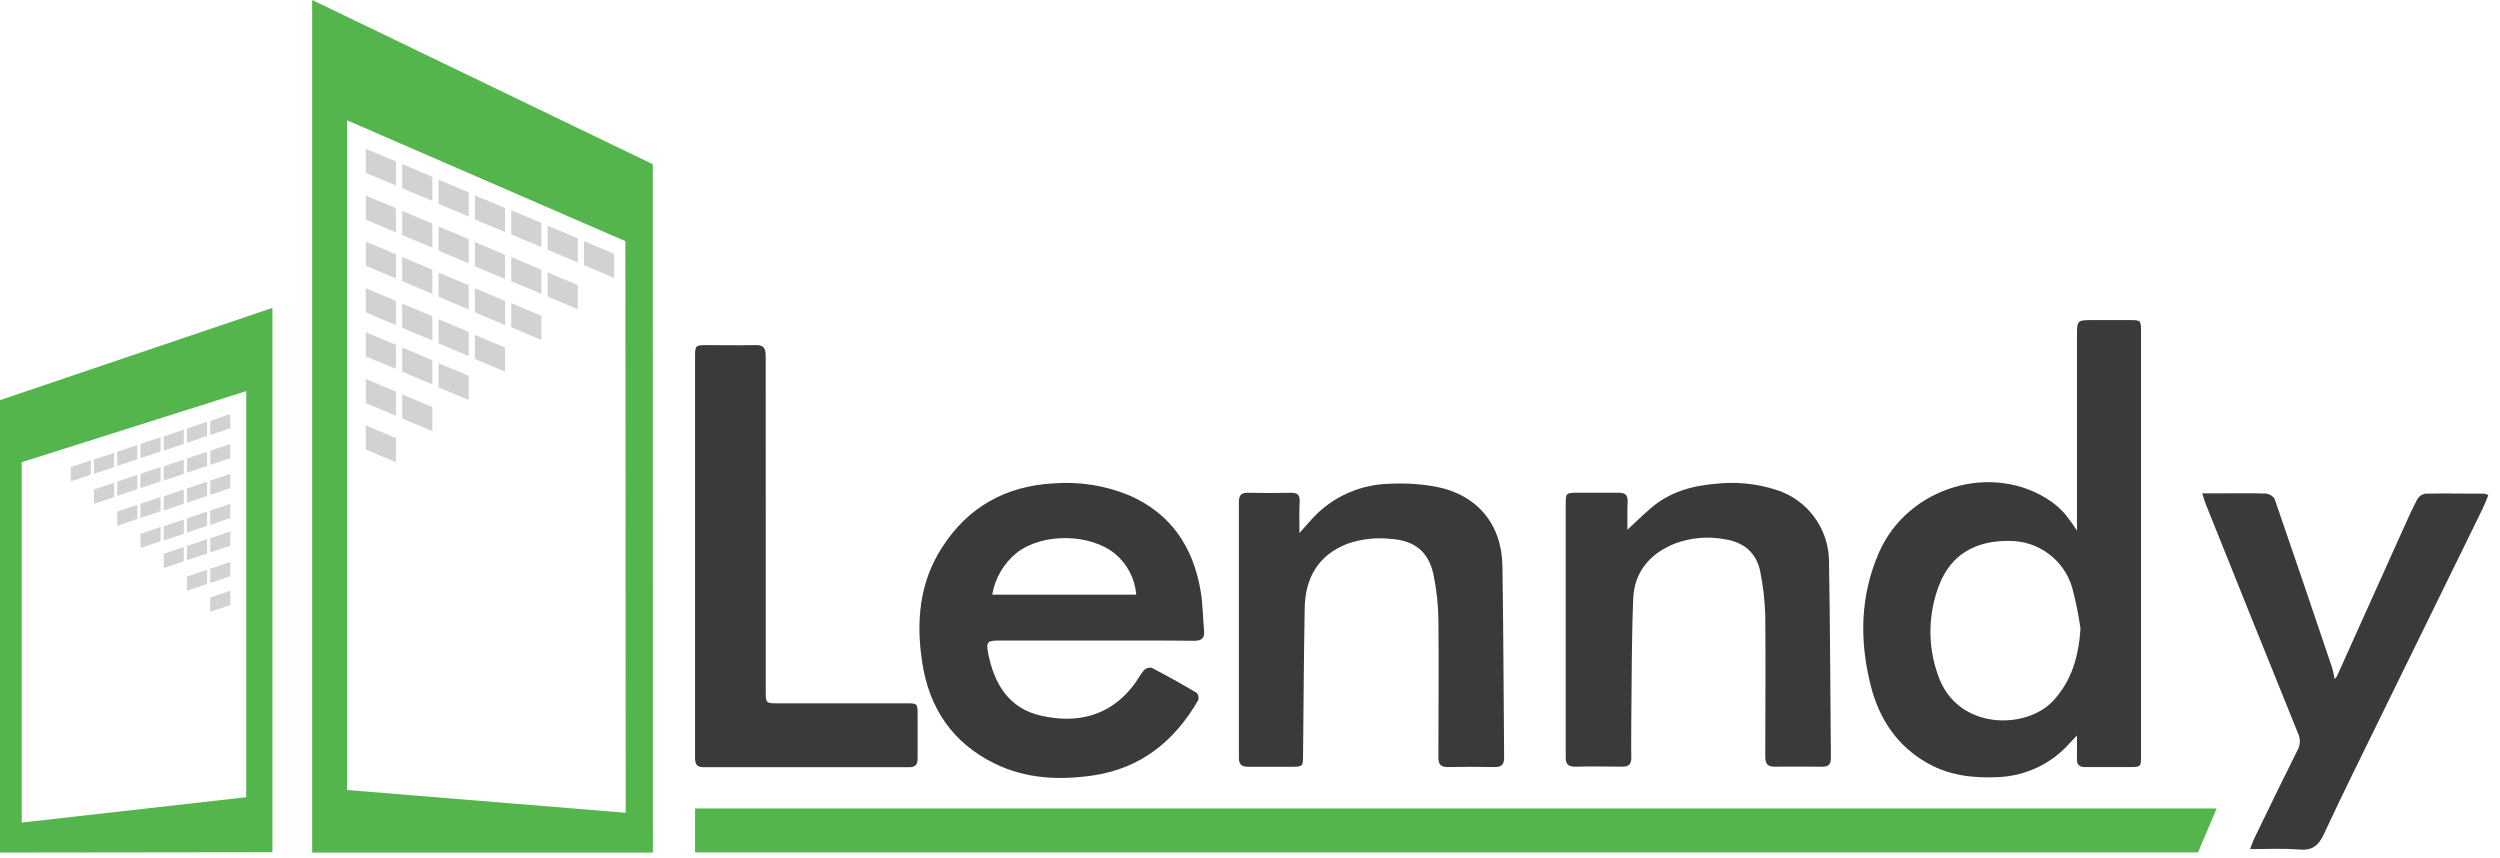 <svg width="201" height="69" viewBox="0 0 201 69" fill="none" xmlns="http://www.w3.org/2000/svg">
<path d="M52.484 13.204L25.098 0V68.547H52.492L52.484 13.204ZM27.901 63.516V9.671L50.28 19.389L50.307 65.348L27.901 63.516Z" fill="#53B54B"/>
<path d="M31.834 37.159L29.411 36.144V34.201L31.834 35.22V37.159ZM34.76 34.665L32.333 33.646V31.707L34.76 32.722V34.665ZM31.834 33.428L29.411 32.413V30.47L31.834 31.489V33.428ZM37.682 32.159L35.26 31.14V29.201L37.682 30.216V32.159ZM34.76 30.902L32.333 29.883V27.944L34.76 28.959V30.902ZM40.605 29.883L38.182 28.864V26.925L40.605 27.94V29.883ZM31.834 29.665L29.411 28.65V26.707L31.834 27.726V29.665ZM37.682 28.626L35.26 27.607V25.668L37.682 26.683V28.626ZM34.76 27.369L32.333 26.354V24.411L34.76 25.426V27.369ZM43.527 27.333L41.104 26.318V24.375L43.527 25.39V27.333ZM40.605 26.136L38.182 25.117V23.178L40.605 24.193V26.136ZM31.834 26.136L29.411 25.117V23.178L31.834 24.193V26.136ZM37.682 24.879L35.26 23.86V21.921L37.682 22.936V24.879ZM46.453 24.859L44.026 23.844V21.901L46.453 22.92V24.859ZM43.527 23.626L41.104 22.607V20.668L43.527 21.683V23.626ZM34.76 23.622L32.333 22.603V20.664L34.76 21.679V23.622ZM40.605 22.425L38.182 21.41V19.467L40.605 20.486V22.425ZM31.834 22.385L29.411 21.37V19.427L31.834 20.446V22.385ZM49.375 22.341L46.953 21.322V19.384L49.375 20.398V22.341ZM37.682 21.168L35.26 20.153V18.21L37.682 19.229V21.168ZM46.453 21.096L44.026 20.081V18.138L46.453 19.157V21.096ZM34.76 19.915L32.333 18.896V16.957L34.76 17.972V19.915ZM43.527 19.863L41.104 18.848V16.905L43.527 17.92V19.863ZM31.834 18.678L29.411 17.663V15.72L31.834 16.739V18.678ZM40.605 18.662L38.182 17.647V15.708L40.605 16.723V18.662ZM37.682 17.409L35.26 16.39V14.451L37.682 15.466V17.409ZM34.76 16.152L32.333 15.137V13.194L34.76 14.209V16.152ZM31.834 14.915L29.411 13.9V11.961L31.834 12.976V14.915Z" fill="#D1D2D4"/>
<path d="M0 32.17V68.545L21.903 68.517V24.755L0 32.17ZM19.797 64.096L1.745 66.134V37.158L19.797 31.444V64.096Z" fill="#53B54B"/>
<path d="M16.904 49.188L18.517 48.641V47.495L16.904 48.042V49.188ZM15.032 47.495L16.65 46.952V45.806L15.032 46.353V47.495ZM16.904 46.873L18.517 46.325V45.184L16.904 45.727V46.873ZM13.165 45.675L14.778 45.128V43.986L13.165 44.529V45.675ZM15.032 45.041L16.65 44.493V43.352L15.032 43.895V45.041ZM16.904 44.414L18.517 43.871V42.725L16.904 43.272V44.414ZM11.293 44.057L12.911 43.514V42.368L11.293 42.916V44.057ZM13.165 43.455L14.778 42.912V41.766L13.165 42.313V43.455ZM15.032 42.82L16.65 42.277V41.131L15.032 41.678V42.82ZM9.426 42.277L11.039 41.73V40.588L9.426 41.131V42.277ZM16.904 42.198L18.517 41.651V40.509L16.904 41.052V42.198ZM11.293 41.651L12.911 41.107V39.962L11.293 40.509V41.651ZM13.165 41.048L14.778 40.501V39.359L13.165 39.906V41.048ZM7.554 40.509L9.172 39.962V38.816L7.554 39.363V40.509ZM15.032 40.413L16.65 39.87V38.724L15.032 39.272V40.413ZM9.426 39.87L11.039 39.323V38.177L9.426 38.724V39.87ZM16.904 39.791L18.517 39.244V38.098L16.904 38.645V39.791ZM11.293 39.244L12.911 38.697V37.555L11.293 38.098V39.244ZM5.687 38.705L7.3 38.157V37.012L5.687 37.559V38.705ZM13.165 38.641L14.778 38.094V36.952L13.165 37.495V38.641ZM7.554 38.098L9.172 37.555V36.409L7.554 36.956V38.098ZM15.032 38.007L16.65 37.46V36.318L15.032 36.861V38.007ZM9.426 37.46L11.039 36.916V35.77L9.426 36.318V37.46ZM16.904 37.38L18.517 36.837V35.691L16.904 36.238V37.38ZM11.293 36.837L12.911 36.29V35.148L11.293 35.691V36.837ZM13.165 36.234L14.778 35.687V34.545L13.165 35.088V36.234ZM15.032 35.6L16.65 35.053V33.911L15.032 34.454V35.6ZM16.904 34.974L18.517 34.43V33.284L16.904 33.832V34.974Z" fill="#D1D2D4"/>
<path d="M176.721 68.533H55.883V65H178.216L176.721 68.533Z" fill="#53B54B"/>
<path d="M166.989 42.658V41.818V27.024C166.989 25.735 166.989 25.735 168.309 25.735H171.188C172.136 25.735 172.139 25.735 172.139 26.719V60.727C172.139 61.654 172.139 61.674 171.216 61.674H167.667C167.191 61.674 166.965 61.5 166.985 61.004C167.005 60.509 166.985 59.894 166.985 59.129C166.719 59.414 166.588 59.557 166.442 59.708C164.956 61.41 162.824 62.417 160.566 62.483C158.619 62.571 156.731 62.344 155.015 61.381C152.54 60.005 151.093 57.812 150.415 55.152C149.491 51.52 149.543 47.908 151.077 44.407C153.401 39.121 160.236 37.091 164.907 40.315C165.324 40.613 165.706 40.958 166.045 41.342C166.382 41.764 166.697 42.203 166.989 42.658ZM167.266 50.497C167.109 49.4 166.888 48.313 166.604 47.242C165.952 45.026 163.906 43.493 161.596 43.491C158.821 43.431 156.838 44.629 155.923 47.004C155.008 49.336 154.97 51.922 155.815 54.28C157.334 58.74 162.929 58.705 165.106 56.31C166.624 54.64 167.128 52.686 167.278 50.493L167.266 50.497Z" fill="#3A3A3C"/>
<path d="M88.062 51.499H80.294C79.386 51.499 79.272 51.626 79.446 52.514C79.93 54.989 81.111 56.967 83.72 57.546C86.595 58.188 89.184 57.594 91.103 55.143C91.42 54.747 91.646 54.271 91.975 53.882C92.137 53.719 92.368 53.647 92.594 53.688C93.82 54.328 95.028 55.001 96.218 55.706C96.356 55.867 96.401 56.088 96.337 56.289C94.442 59.584 91.722 61.773 87.895 62.344C85.187 62.74 82.499 62.625 79.965 61.388C76.595 59.735 74.72 56.955 74.153 53.307C73.645 50.056 73.891 46.88 75.739 44.017C77.828 40.758 80.862 39.073 84.712 38.863C86.791 38.702 88.879 39.035 90.806 39.834C94.144 41.297 95.917 43.966 96.523 47.467C96.71 48.538 96.71 49.64 96.809 50.726C96.86 51.313 96.603 51.519 96.016 51.519C93.371 51.488 90.719 51.499 88.062 51.499ZM91.357 47.812C91.251 46.538 90.641 45.357 89.664 44.533C87.634 42.88 83.839 42.832 81.758 44.434C80.707 45.279 80.001 46.482 79.775 47.812H91.357Z" fill="#3A3A3C"/>
<path d="M130.844 42.589C131.514 41.966 132.101 41.399 132.724 40.856C134.207 39.579 135.999 39.056 137.878 38.901C139.574 38.705 141.293 38.881 142.914 39.417C145.313 40.217 146.969 42.44 147.049 44.968C147.149 50.297 147.149 55.63 147.204 60.959C147.204 61.502 146.958 61.649 146.467 61.645C145.218 61.645 143.969 61.617 142.72 61.645C142.097 61.645 141.927 61.411 141.927 60.812C141.927 57.041 141.966 53.279 141.927 49.5C141.896 48.321 141.763 47.147 141.53 45.991C141.237 44.452 140.198 43.584 138.687 43.358C137.341 43.104 135.951 43.222 134.667 43.699C132.684 44.492 131.403 45.947 131.312 48.124C131.177 51.332 131.197 54.543 131.158 57.755C131.158 58.802 131.134 59.852 131.158 60.899C131.158 61.458 130.943 61.649 130.404 61.641C129.155 61.621 127.906 61.613 126.657 61.641C126.067 61.641 125.864 61.419 125.884 60.848V40.563C125.884 39.639 125.908 39.619 126.812 39.615H130.158C130.69 39.615 130.876 39.825 130.86 40.329C130.829 41.082 130.844 41.796 130.844 42.589Z" fill="#3A3A3C"/>
<path d="M104.474 42.858C105.052 42.224 105.481 41.689 105.972 41.225C107.508 39.793 109.512 38.966 111.611 38.901C112.879 38.826 114.151 38.9 115.401 39.123C118.728 39.738 120.738 42.113 120.794 45.487C120.881 50.618 120.881 55.749 120.932 60.88C120.932 61.447 120.758 61.672 120.163 61.672C118.913 61.644 117.662 61.644 116.412 61.672C115.821 61.672 115.643 61.447 115.647 60.88C115.647 57.196 115.687 53.513 115.647 49.833C115.632 48.608 115.499 47.388 115.25 46.189C114.854 44.33 113.7 43.445 111.801 43.326C110.623 43.197 109.431 43.333 108.312 43.723C105.964 44.651 104.941 46.474 104.898 48.901C104.826 52.827 104.807 56.752 104.767 60.677C104.767 61.637 104.767 61.645 103.792 61.649H100.378C99.858 61.649 99.605 61.502 99.608 60.927V40.368C99.608 39.829 99.783 39.603 100.342 39.619C101.504 39.647 102.662 39.643 103.823 39.619C104.311 39.619 104.509 39.797 104.497 40.289C104.446 41.11 104.474 41.903 104.474 42.858Z" fill="#3A3A3C"/>
<path d="M61.565 42.183V55.505C61.565 56.548 61.565 56.548 62.58 56.548H72.825C73.765 56.548 73.773 56.548 73.777 57.468V60.949C73.777 61.449 73.626 61.687 73.091 61.683H56.553C56.006 61.683 55.883 61.417 55.883 60.934V28.793C55.883 27.746 55.883 27.746 56.902 27.746C58.175 27.746 59.447 27.774 60.716 27.746C61.37 27.726 61.561 27.972 61.561 28.599C61.557 33.123 61.565 37.655 61.565 42.183Z" fill="#3A3A3C"/>
<path d="M180.906 68.267C181.064 67.871 181.144 67.609 181.259 67.379C182.408 65 183.554 62.641 184.732 60.289C184.954 59.879 184.965 59.386 184.764 58.965C182.279 52.825 179.805 46.679 177.341 40.528C177.246 40.29 177.179 40.036 177.06 39.663H178.887C179.982 39.663 181.076 39.64 182.167 39.683C182.456 39.706 182.719 39.863 182.876 40.108C184.438 44.616 185.965 49.136 187.492 53.656C187.583 53.926 187.622 54.215 187.71 54.592C187.781 54.516 187.844 54.434 187.9 54.346C189.687 50.381 191.471 46.416 193.253 42.451C193.602 41.678 193.947 40.901 194.343 40.155C194.476 39.915 194.708 39.745 194.978 39.691C196.564 39.656 198.15 39.691 199.736 39.691C199.849 39.715 199.96 39.752 200.065 39.802C199.902 40.199 199.767 40.563 199.597 40.912C196.909 46.403 194.219 51.892 191.528 57.379C189.942 60.607 188.356 63.818 186.833 67.078C186.405 67.998 185.906 68.386 184.875 68.307C183.602 68.192 182.329 68.267 180.906 68.267Z" fill="#3A3A3C"/>
</svg>
